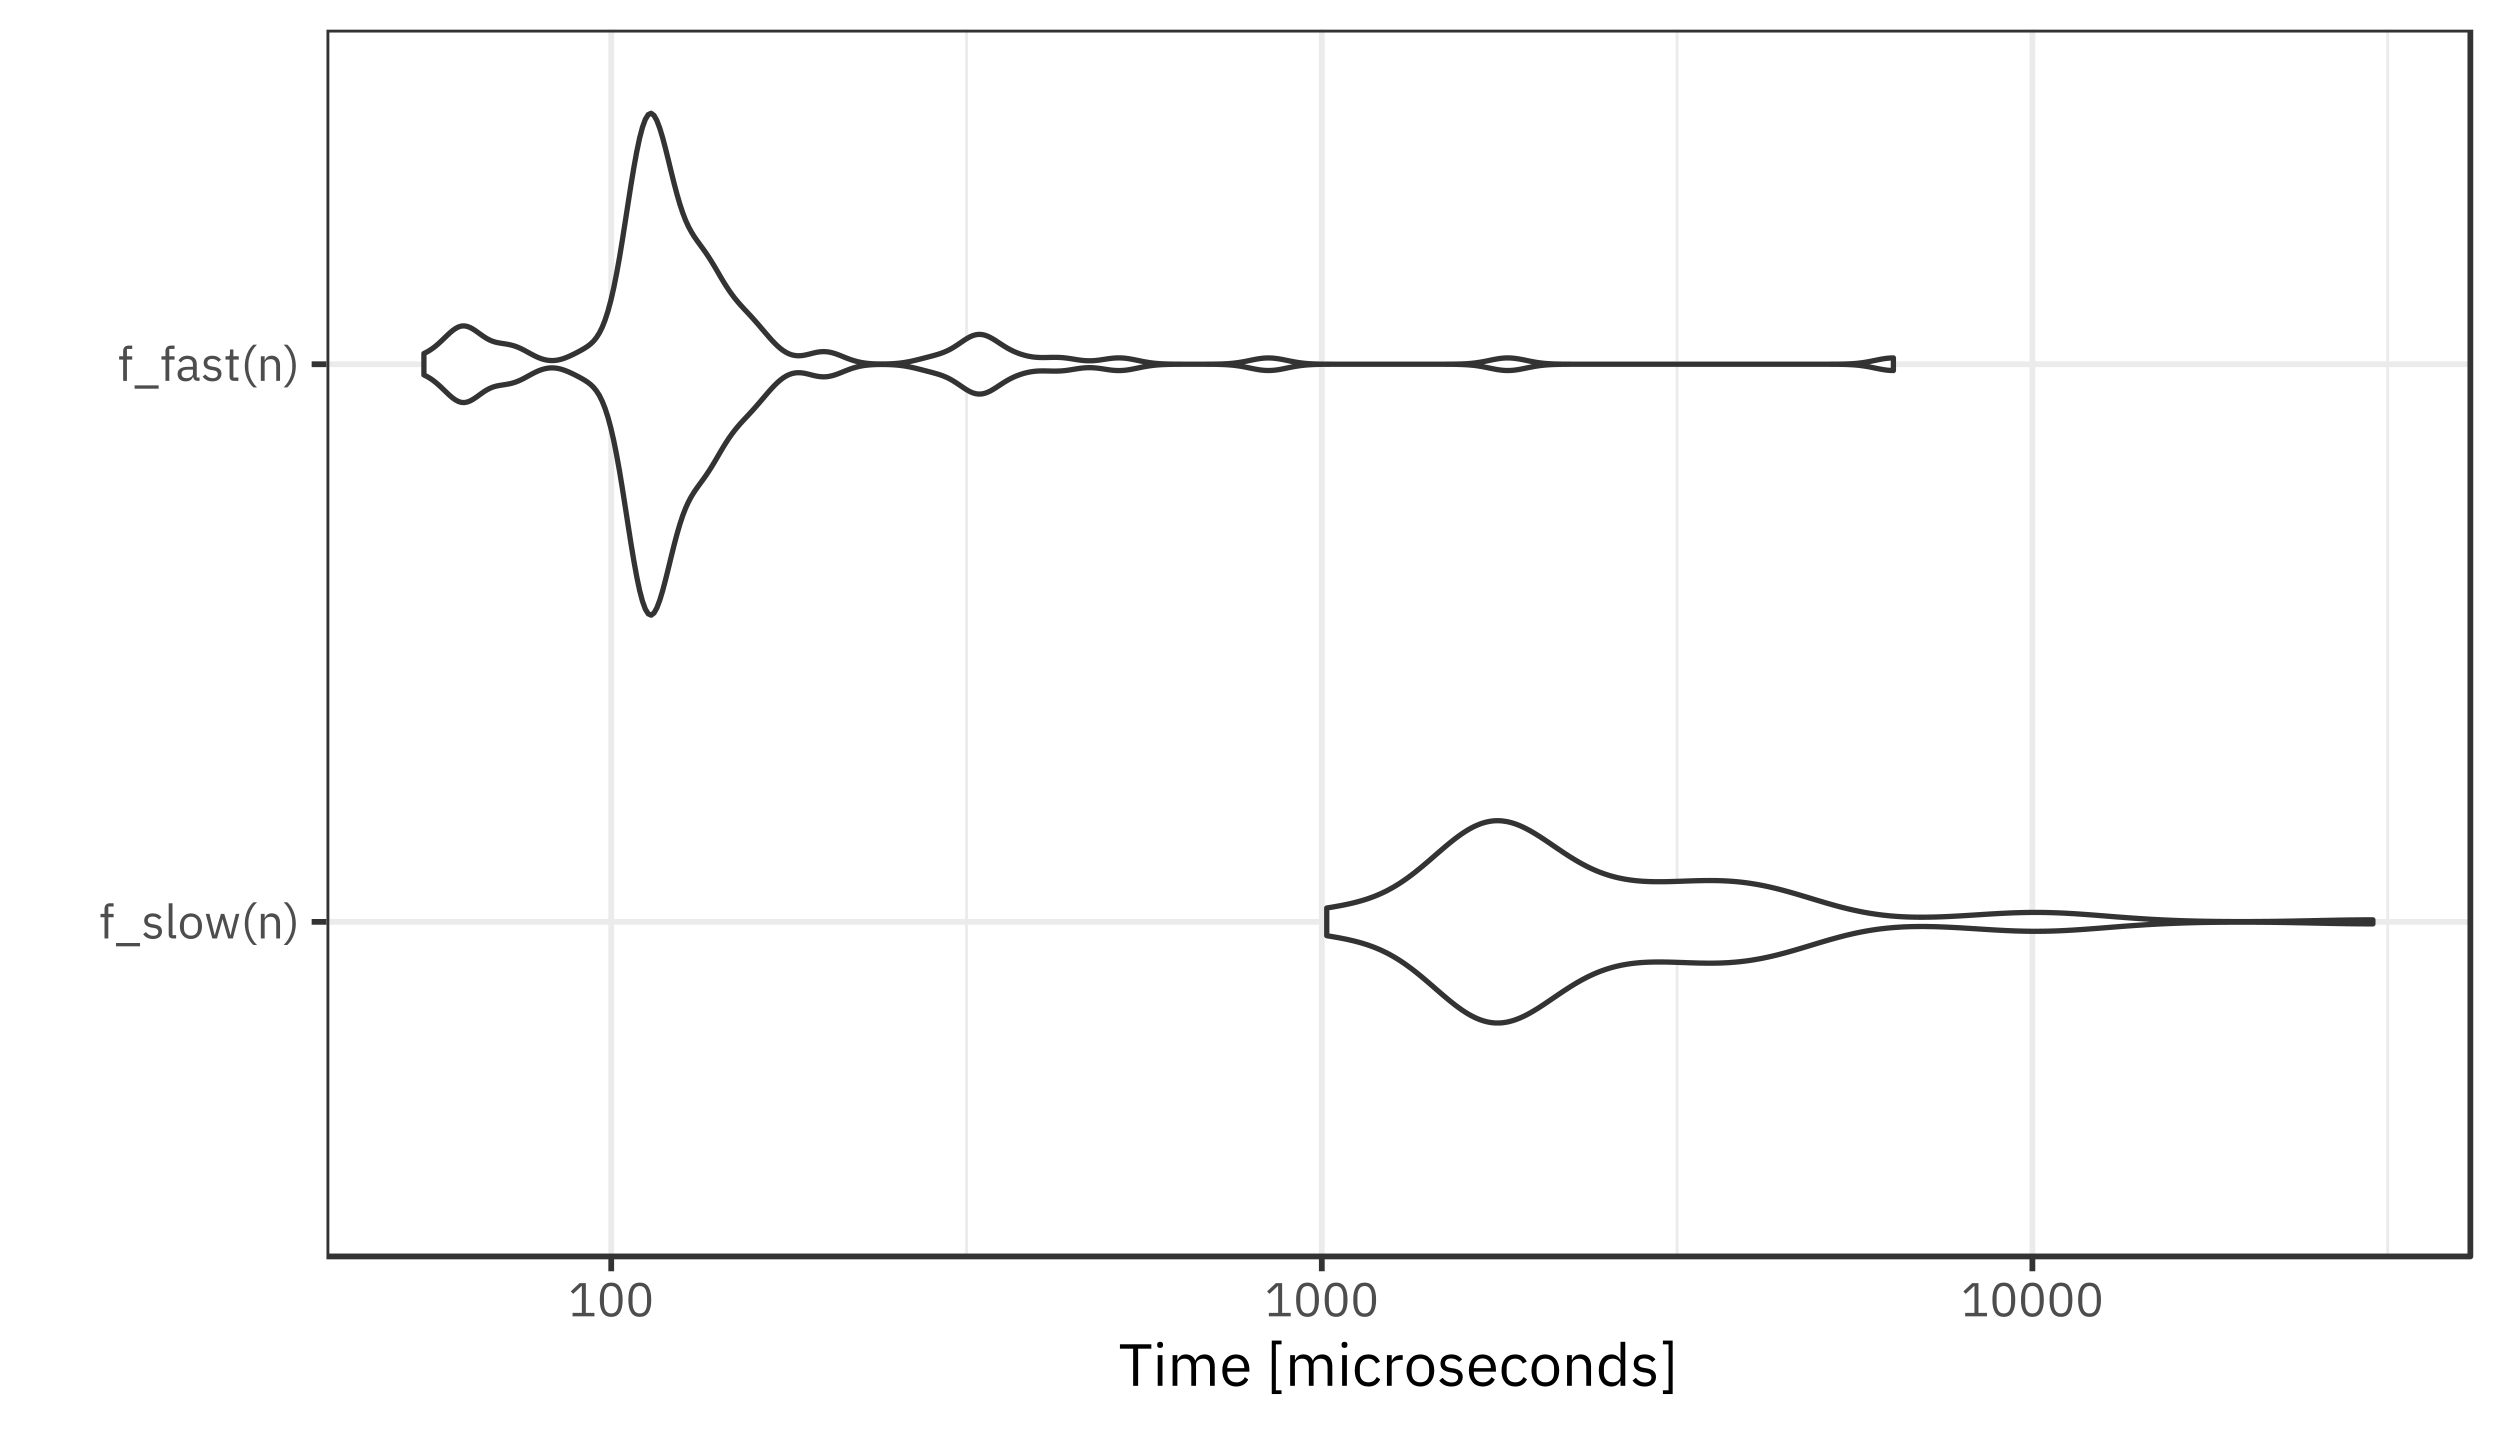 <?xml version="1.0" encoding="UTF-8"?>
<svg xmlns="http://www.w3.org/2000/svg" xmlns:xlink="http://www.w3.org/1999/xlink" width="504pt" height="288pt" viewBox="0 0 504 288" version="1.1">
<defs>
<g>
<symbol overflow="visible" id="glyph0-0">
<path style="stroke:none;" d="M 0.309 0 L 4.223 0 L 4.223 -7.488 L 0.309 -7.488 Z M 0.883 -0.574 L 0.883 -6.914 L 3.648 -6.914 L 3.648 -0.574 Z M 0.883 -0.574 "/>
</symbol>
<symbol overflow="visible" id="glyph0-1">
<path style="stroke:none;" d="M 1.086 0 L 1.852 0 L 1.852 -4.281 L 2.918 -4.281 L 2.918 -4.953 L 1.852 -4.953 L 1.852 -6.434 L 2.918 -6.434 L 2.918 -7.102 L 2.168 -7.102 C 1.801 -7.094 1.527 -6.984 1.352 -6.781 C 1.172 -6.57 1.082 -6.297 1.086 -5.953 L 1.086 -4.953 L 0.277 -4.953 L 0.277 -4.281 L 1.086 -4.281 Z M 1.086 0 "/>
</symbol>
<symbol overflow="visible" id="glyph0-2">
<path style="stroke:none;" d="M 5.137 1.582 L 5.137 0.914 L 0.289 0.914 L 0.289 1.582 Z M 5.137 1.582 "/>
</symbol>
<symbol overflow="visible" id="glyph0-3">
<path style="stroke:none;" d="M 2.305 0.113 C 2.875 0.105 3.324 -0.027 3.645 -0.297 C 3.965 -0.566 4.129 -0.945 4.137 -1.43 C 4.141 -1.805 4.023 -2.109 3.789 -2.344 C 3.551 -2.578 3.16 -2.738 2.621 -2.824 L 2.238 -2.879 C 1.926 -2.918 1.688 -3 1.531 -3.117 C 1.367 -3.234 1.285 -3.41 1.285 -3.648 C 1.281 -3.883 1.363 -4.07 1.531 -4.207 C 1.691 -4.344 1.934 -4.414 2.258 -4.418 C 2.57 -4.41 2.836 -4.344 3.047 -4.227 C 3.258 -4.105 3.418 -3.969 3.531 -3.812 L 4.043 -4.273 C 3.84 -4.52 3.598 -4.715 3.324 -4.855 C 3.043 -4.992 2.707 -5.062 2.312 -5.066 C 1.797 -5.066 1.375 -4.945 1.051 -4.707 C 0.723 -4.461 0.555 -4.098 0.547 -3.609 C 0.555 -3.156 0.707 -2.816 1 -2.598 C 1.293 -2.375 1.672 -2.238 2.141 -2.18 L 2.535 -2.121 C 2.852 -2.07 3.078 -1.977 3.211 -1.84 C 3.34 -1.703 3.402 -1.535 3.398 -1.344 C 3.395 -1.086 3.301 -0.891 3.125 -0.75 C 2.941 -0.609 2.688 -0.535 2.363 -0.535 C 2.047 -0.535 1.773 -0.602 1.535 -0.734 C 1.293 -0.863 1.078 -1.051 0.895 -1.297 L 0.348 -0.855 C 0.559 -0.559 0.828 -0.32 1.148 -0.148 C 1.465 0.023 1.848 0.105 2.305 0.113 Z M 2.305 0.113 "/>
</symbol>
<symbol overflow="visible" id="glyph0-4">
<path style="stroke:none;" d="M 2.312 0 L 2.312 -0.672 L 1.582 -0.672 L 1.582 -7.102 L 0.816 -7.102 L 0.816 -0.797 C 0.812 -0.562 0.883 -0.371 1.023 -0.227 C 1.16 -0.078 1.363 -0.004 1.633 0 Z M 2.312 0 "/>
</symbol>
<symbol overflow="visible" id="glyph0-5">
<path style="stroke:none;" d="M 2.688 0.113 C 3.359 0.102 3.898 -0.129 4.305 -0.59 C 4.707 -1.047 4.914 -1.676 4.926 -2.477 C 4.914 -3.27 4.707 -3.898 4.305 -4.363 C 3.898 -4.82 3.359 -5.055 2.688 -5.066 C 2.012 -5.055 1.473 -4.82 1.074 -4.363 C 0.668 -3.898 0.461 -3.27 0.453 -2.477 C 0.461 -1.676 0.668 -1.047 1.074 -0.59 C 1.473 -0.129 2.012 0.102 2.688 0.113 Z M 2.688 -0.566 C 2.266 -0.562 1.926 -0.691 1.672 -0.949 C 1.41 -1.207 1.281 -1.598 1.277 -2.121 L 1.277 -2.832 C 1.281 -3.352 1.41 -3.742 1.672 -4.004 C 1.926 -4.258 2.266 -4.387 2.688 -4.387 C 3.105 -4.387 3.445 -4.258 3.703 -4.004 C 3.961 -3.742 4.094 -3.352 4.102 -2.832 L 4.102 -2.121 C 4.094 -1.598 3.961 -1.207 3.703 -0.949 C 3.445 -0.691 3.105 -0.562 2.688 -0.566 Z M 2.688 -0.566 "/>
</symbol>
<symbol overflow="visible" id="glyph0-6">
<path style="stroke:none;" d="M 1.621 0 L 2.555 0 L 3.246 -2.379 L 3.668 -3.887 L 3.688 -3.887 L 4.117 -2.379 L 4.809 0 L 5.758 0 L 7.074 -4.953 L 6.355 -4.953 L 5.816 -2.812 L 5.309 -0.645 L 5.289 -0.645 L 4.676 -2.812 L 4.031 -4.953 L 3.352 -4.953 L 2.727 -2.812 L 2.121 -0.645 L 2.102 -0.645 L 1.574 -2.812 L 1.047 -4.953 L 0.297 -4.953 Z M 1.621 0 "/>
</symbol>
<symbol overflow="visible" id="glyph0-7">
<path style="stroke:none;" d="M 0.797 -2.996 C 0.809 -2.043 0.977 -1.191 1.309 -0.441 C 1.633 0.316 2.043 0.898 2.535 1.316 L 3.262 1.316 C 2.914 1 2.609 0.625 2.348 0.195 C 2.086 -0.238 1.883 -0.691 1.738 -1.172 C 1.59 -1.648 1.516 -2.113 1.516 -2.574 L 1.516 -3.398 C 1.516 -3.852 1.586 -4.316 1.73 -4.793 C 1.871 -5.27 2.074 -5.723 2.336 -6.156 C 2.594 -6.59 2.902 -6.969 3.262 -7.297 L 2.535 -7.297 C 2.031 -6.863 1.617 -6.273 1.297 -5.527 C 0.969 -4.773 0.805 -3.93 0.797 -2.996 Z M 0.797 -2.996 "/>
</symbol>
<symbol overflow="visible" id="glyph0-8">
<path style="stroke:none;" d="M 1.586 0 L 1.586 -3.438 C 1.594 -3.75 1.719 -3.984 1.957 -4.145 C 2.195 -4.297 2.473 -4.375 2.793 -4.379 C 3.16 -4.375 3.438 -4.266 3.629 -4.043 C 3.816 -3.816 3.914 -3.48 3.918 -3.043 L 3.918 0 L 4.684 0 L 4.684 -3.176 C 4.676 -3.777 4.527 -4.242 4.234 -4.57 C 3.941 -4.898 3.539 -5.062 3.023 -5.07 C 2.656 -5.062 2.359 -4.98 2.133 -4.816 C 1.906 -4.652 1.734 -4.43 1.621 -4.148 L 1.586 -4.148 L 1.582 -4.953 L 0.816 -4.953 L 0.816 0 Z M 1.586 0 "/>
</symbol>
<symbol overflow="visible" id="glyph0-9">
<path style="stroke:none;" d="M 2.418 -2.996 C 2.406 -3.93 2.238 -4.773 1.918 -5.527 C 1.59 -6.273 1.18 -6.863 0.684 -7.297 L -0.047 -7.297 C 0.309 -6.969 0.617 -6.59 0.879 -6.156 C 1.137 -5.723 1.336 -5.27 1.48 -4.793 C 1.621 -4.316 1.695 -3.852 1.699 -3.398 L 1.699 -2.574 C 1.695 -2.113 1.621 -1.648 1.477 -1.172 C 1.328 -0.691 1.121 -0.238 0.863 0.195 C 0.598 0.625 0.297 1 -0.047 1.316 L 0.684 1.316 C 1.168 0.898 1.574 0.316 1.906 -0.441 C 2.23 -1.191 2.402 -2.043 2.418 -2.996 Z M 2.418 -2.996 "/>
</symbol>
<symbol overflow="visible" id="glyph0-10">
<path style="stroke:none;" d="M 4.848 0 L 4.848 -0.672 L 4.281 -0.672 L 4.281 -3.398 C 4.273 -3.926 4.105 -4.332 3.777 -4.625 C 3.445 -4.914 2.98 -5.062 2.379 -5.07 C 1.934 -5.059 1.562 -4.965 1.27 -4.781 C 0.973 -4.598 0.758 -4.367 0.625 -4.098 L 1.086 -3.668 C 1.215 -3.895 1.383 -4.07 1.59 -4.203 C 1.793 -4.332 2.047 -4.402 2.344 -4.406 C 2.734 -4.406 3.027 -4.312 3.223 -4.125 C 3.418 -3.938 3.512 -3.668 3.512 -3.32 L 3.512 -2.832 L 2.535 -2.832 C 1.812 -2.824 1.281 -2.699 0.938 -2.457 C 0.59 -2.207 0.418 -1.852 0.422 -1.383 C 0.426 -0.914 0.57 -0.547 0.859 -0.285 C 1.145 -0.023 1.551 0.105 2.082 0.113 C 2.426 0.109 2.727 0.035 2.977 -0.117 C 3.227 -0.273 3.406 -0.5 3.516 -0.805 L 3.562 -0.805 C 3.586 -0.566 3.664 -0.375 3.797 -0.23 C 3.93 -0.078 4.133 -0.004 4.414 0 Z M 2.207 -0.535 C 1.906 -0.535 1.668 -0.605 1.496 -0.738 C 1.316 -0.871 1.227 -1.059 1.227 -1.305 L 1.227 -1.508 C 1.223 -1.746 1.328 -1.934 1.535 -2.062 C 1.738 -2.188 2.059 -2.25 2.496 -2.258 L 3.516 -2.258 L 3.516 -1.441 C 3.508 -1.18 3.383 -0.965 3.145 -0.797 C 2.906 -0.629 2.594 -0.539 2.207 -0.535 Z M 2.207 -0.535 "/>
</symbol>
<symbol overflow="visible" id="glyph0-11">
<path style="stroke:none;" d="M 2.871 0 L 2.871 -0.672 L 1.863 -0.672 L 1.863 -4.281 L 2.945 -4.281 L 2.945 -4.953 L 1.863 -4.953 L 1.863 -6.324 L 1.172 -6.324 L 1.172 -5.402 C 1.172 -5.238 1.141 -5.121 1.078 -5.051 C 1.012 -4.98 0.898 -4.945 0.738 -4.953 L 0.277 -4.953 L 0.277 -4.281 L 1.094 -4.281 L 1.094 -0.816 C 1.094 -0.566 1.164 -0.371 1.305 -0.227 C 1.441 -0.078 1.645 -0.004 1.91 0 Z M 2.871 0 "/>
</symbol>
<symbol overflow="visible" id="glyph0-12">
<path style="stroke:none;" d="M 5.25 0 L 5.25 -0.711 L 3.523 -0.711 L 3.523 -6.699 L 2.266 -6.699 L 0.488 -5.039 L 0.961 -4.531 L 2.648 -6.105 L 2.719 -6.105 L 2.719 -0.711 L 0.844 -0.711 L 0.844 0 Z M 5.25 0 "/>
</symbol>
<symbol overflow="visible" id="glyph0-13">
<path style="stroke:none;" d="M 2.879 0.113 C 3.676 0.102 4.262 -0.199 4.633 -0.797 C 5.004 -1.395 5.188 -2.246 5.184 -3.352 C 5.188 -4.453 5.004 -5.301 4.633 -5.902 C 4.262 -6.5 3.676 -6.805 2.879 -6.816 C 2.078 -6.805 1.496 -6.5 1.125 -5.902 C 0.754 -5.301 0.57 -4.453 0.578 -3.352 C 0.57 -2.246 0.754 -1.395 1.125 -0.797 C 1.496 -0.199 2.078 0.102 2.879 0.113 Z M 2.879 -0.586 C 2.355 -0.594 1.984 -0.801 1.758 -1.207 C 1.527 -1.609 1.414 -2.141 1.422 -2.805 L 1.422 -3.898 C 1.414 -4.555 1.527 -5.086 1.758 -5.492 C 1.984 -5.891 2.355 -6.102 2.879 -6.117 C 3.395 -6.102 3.77 -5.891 4.004 -5.492 C 4.23 -5.086 4.344 -4.555 4.34 -3.898 L 4.34 -2.805 C 4.344 -2.141 4.23 -1.609 4.004 -1.207 C 3.77 -0.801 3.395 -0.594 2.879 -0.586 Z M 2.879 -0.586 "/>
</symbol>
<symbol overflow="visible" id="glyph1-0">
<path style="stroke:none;" d="M 0.383 0 L 5.277 0 L 5.277 -9.359 L 0.383 -9.359 Z M 1.102 -0.719 L 1.102 -8.641 L 4.562 -8.641 L 4.562 -0.719 Z M 1.102 -0.719 "/>
</symbol>
<symbol overflow="visible" id="glyph1-1">
<path style="stroke:none;" d="M 6.598 -7.488 L 6.598 -8.375 L 0.266 -8.375 L 0.266 -7.488 L 2.93 -7.488 L 2.93 0 L 3.934 0 L 3.934 -7.488 Z M 6.598 -7.488 "/>
</symbol>
<symbol overflow="visible" id="glyph1-2">
<path style="stroke:none;" d="M 1.5 -7.645 C 1.703 -7.645 1.852 -7.695 1.945 -7.793 C 2.039 -7.887 2.086 -8.016 2.09 -8.184 L 2.09 -8.34 C 2.086 -8.5 2.039 -8.633 1.945 -8.73 C 1.852 -8.824 1.703 -8.871 1.5 -8.879 C 1.297 -8.871 1.145 -8.824 1.051 -8.73 C 0.953 -8.633 0.906 -8.5 0.91 -8.34 L 0.91 -8.184 C 0.906 -8.016 0.953 -7.887 1.051 -7.793 C 1.145 -7.695 1.297 -7.645 1.5 -7.645 Z M 1.02 0 L 1.98 0 L 1.98 -6.191 L 1.02 -6.191 Z M 1.02 0 "/>
</symbol>
<symbol overflow="visible" id="glyph1-3">
<path style="stroke:none;" d="M 1.98 0 L 1.98 -4.297 C 1.992 -4.688 2.141 -4.984 2.434 -5.18 C 2.719 -5.375 3.062 -5.473 3.457 -5.473 C 3.91 -5.473 4.242 -5.332 4.461 -5.051 C 4.676 -4.77 4.785 -4.352 4.789 -3.805 L 4.789 0 L 5.746 0 L 5.746 -4.297 C 5.758 -4.688 5.906 -4.984 6.188 -5.18 C 6.469 -5.375 6.805 -5.473 7.199 -5.473 C 7.664 -5.473 8.008 -5.328 8.227 -5.047 C 8.445 -4.762 8.555 -4.348 8.559 -3.805 L 8.559 0 L 9.516 0 L 9.516 -3.973 C 9.508 -4.727 9.328 -5.305 8.98 -5.715 C 8.625 -6.121 8.133 -6.328 7.5 -6.336 C 6.973 -6.32 6.555 -6.195 6.246 -5.957 C 5.938 -5.715 5.727 -5.422 5.617 -5.078 L 5.59 -5.078 C 5.414 -5.516 5.156 -5.836 4.824 -6.039 C 4.484 -6.238 4.109 -6.336 3.695 -6.336 C 3.223 -6.324 2.859 -6.211 2.605 -5.996 C 2.348 -5.777 2.156 -5.508 2.027 -5.184 L 1.98 -5.184 L 1.98 -6.191 L 1.02 -6.191 L 1.02 0 Z M 1.98 0 "/>
</symbol>
<symbol overflow="visible" id="glyph1-4">
<path style="stroke:none;" d="M 3.348 0.145 C 3.93 0.133 4.434 0.004 4.859 -0.25 C 5.277 -0.504 5.59 -0.844 5.797 -1.27 L 5.113 -1.762 C 4.945 -1.414 4.719 -1.152 4.43 -0.973 C 4.141 -0.789 3.797 -0.695 3.406 -0.695 C 2.82 -0.703 2.371 -0.883 2.055 -1.23 C 1.734 -1.574 1.574 -2.02 1.57 -2.566 L 1.57 -2.855 L 6.023 -2.855 L 6.023 -3.312 C 6.016 -4.203 5.773 -4.926 5.305 -5.48 C 4.832 -6.031 4.18 -6.316 3.348 -6.336 C 2.492 -6.32 1.82 -6.027 1.324 -5.453 C 0.828 -4.875 0.574 -4.09 0.566 -3.098 C 0.574 -2.098 0.828 -1.312 1.324 -0.738 C 1.82 -0.164 2.492 0.129 3.348 0.145 Z M 3.348 -5.531 C 3.844 -5.523 4.242 -5.355 4.539 -5.027 C 4.832 -4.699 4.984 -4.258 4.992 -3.707 L 4.992 -3.574 L 1.57 -3.574 L 1.57 -3.66 C 1.578 -4.207 1.742 -4.652 2.066 -5 C 2.387 -5.34 2.812 -5.52 3.348 -5.531 Z M 3.348 -5.531 "/>
</symbol>
<symbol overflow="visible" id="glyph1-5">
<path style="stroke:none;" d=""/>
</symbol>
<symbol overflow="visible" id="glyph1-6">
<path style="stroke:none;" d="M 3.082 1.656 L 3.082 0.902 L 1.941 0.902 L 1.941 -8.363 L 3.082 -8.363 L 3.082 -9.121 L 1.117 -9.121 L 1.117 1.656 Z M 3.082 1.656 "/>
</symbol>
<symbol overflow="visible" id="glyph1-7">
<path style="stroke:none;" d="M 3.324 0.145 C 3.91 0.137 4.406 0.008 4.805 -0.254 C 5.203 -0.512 5.5 -0.867 5.699 -1.32 L 5.004 -1.789 C 4.832 -1.43 4.605 -1.16 4.328 -0.98 C 4.047 -0.793 3.711 -0.703 3.324 -0.707 C 2.75 -0.715 2.32 -0.891 2.031 -1.23 C 1.738 -1.57 1.594 -2.016 1.594 -2.566 L 1.594 -3.625 C 1.594 -4.172 1.738 -4.617 2.031 -4.957 C 2.32 -5.297 2.75 -5.473 3.324 -5.484 C 3.699 -5.48 4.016 -5.391 4.273 -5.219 C 4.527 -5.043 4.715 -4.797 4.836 -4.477 L 5.641 -4.883 C 5.457 -5.312 5.18 -5.664 4.805 -5.93 C 4.426 -6.191 3.93 -6.324 3.324 -6.336 C 2.441 -6.32 1.766 -6.027 1.289 -5.457 C 0.812 -4.879 0.57 -4.094 0.566 -3.098 C 0.57 -2.094 0.812 -1.305 1.289 -0.734 C 1.766 -0.16 2.441 0.129 3.324 0.145 Z M 3.324 0.145 "/>
</symbol>
<symbol overflow="visible" id="glyph1-8">
<path style="stroke:none;" d="M 1.98 0 L 1.98 -4.199 C 1.98 -4.5 2.125 -4.746 2.418 -4.938 C 2.707 -5.125 3.113 -5.223 3.637 -5.234 L 4.199 -5.234 L 4.199 -6.191 L 3.828 -6.191 C 3.32 -6.18 2.926 -6.062 2.637 -5.84 C 2.344 -5.617 2.145 -5.355 2.039 -5.055 L 1.98 -5.055 L 1.98 -6.191 L 1.02 -6.191 L 1.02 0 Z M 1.98 0 "/>
</symbol>
<symbol overflow="visible" id="glyph1-9">
<path style="stroke:none;" d="M 3.359 0.145 C 4.195 0.129 4.871 -0.164 5.379 -0.738 C 5.883 -1.312 6.141 -2.098 6.156 -3.098 C 6.141 -4.09 5.883 -4.875 5.379 -5.453 C 4.871 -6.027 4.195 -6.32 3.359 -6.336 C 2.516 -6.32 1.844 -6.027 1.34 -5.453 C 0.836 -4.875 0.578 -4.09 0.566 -3.098 C 0.578 -2.098 0.836 -1.312 1.34 -0.738 C 1.844 -0.164 2.516 0.129 3.359 0.145 Z M 3.359 -0.707 C 2.828 -0.703 2.406 -0.863 2.09 -1.188 C 1.766 -1.508 1.602 -1.996 1.594 -2.652 L 1.594 -3.539 C 1.602 -4.191 1.766 -4.676 2.09 -5 C 2.406 -5.32 2.828 -5.484 3.359 -5.484 C 3.883 -5.484 4.309 -5.32 4.629 -5 C 4.949 -4.676 5.113 -4.191 5.125 -3.539 L 5.125 -2.652 C 5.113 -1.996 4.949 -1.508 4.629 -1.188 C 4.309 -0.863 3.883 -0.703 3.359 -0.707 Z M 3.359 -0.707 "/>
</symbol>
<symbol overflow="visible" id="glyph1-10">
<path style="stroke:none;" d="M 2.879 0.145 C 3.59 0.137 4.148 -0.031 4.555 -0.371 C 4.953 -0.707 5.16 -1.18 5.172 -1.789 C 5.176 -2.254 5.031 -2.637 4.734 -2.934 C 4.438 -3.227 3.949 -3.426 3.277 -3.527 L 2.797 -3.602 C 2.406 -3.652 2.113 -3.75 1.914 -3.898 C 1.707 -4.039 1.605 -4.262 1.605 -4.559 C 1.605 -4.855 1.707 -5.09 1.914 -5.262 C 2.117 -5.43 2.418 -5.516 2.82 -5.52 C 3.211 -5.512 3.543 -5.434 3.812 -5.285 C 4.074 -5.137 4.277 -4.961 4.418 -4.766 L 5.051 -5.34 C 4.801 -5.652 4.5 -5.898 4.156 -6.07 C 3.805 -6.242 3.383 -6.328 2.891 -6.336 C 2.242 -6.332 1.719 -6.184 1.312 -5.883 C 0.906 -5.578 0.695 -5.121 0.684 -4.512 C 0.695 -3.941 0.887 -3.52 1.254 -3.25 C 1.621 -2.973 2.094 -2.797 2.676 -2.723 L 3.168 -2.652 C 3.566 -2.586 3.848 -2.469 4.012 -2.301 C 4.172 -2.125 4.25 -1.918 4.25 -1.68 C 4.242 -1.355 4.129 -1.109 3.906 -0.938 C 3.68 -0.762 3.363 -0.672 2.953 -0.672 C 2.562 -0.672 2.219 -0.754 1.922 -0.922 C 1.621 -1.082 1.352 -1.316 1.117 -1.621 L 0.434 -1.066 C 0.703 -0.695 1.035 -0.402 1.434 -0.188 C 1.828 0.027 2.309 0.137 2.879 0.145 Z M 2.879 0.145 "/>
</symbol>
<symbol overflow="visible" id="glyph1-11">
<path style="stroke:none;" d="M 1.98 0 L 1.98 -4.297 C 1.996 -4.688 2.152 -4.984 2.449 -5.18 C 2.746 -5.375 3.094 -5.473 3.492 -5.473 C 3.953 -5.473 4.301 -5.332 4.539 -5.051 C 4.773 -4.77 4.891 -4.352 4.895 -3.805 L 4.895 0 L 5.855 0 L 5.855 -3.973 C 5.844 -4.727 5.656 -5.305 5.293 -5.715 C 4.926 -6.121 4.422 -6.328 3.781 -6.336 C 3.32 -6.328 2.949 -6.223 2.668 -6.02 C 2.383 -5.809 2.172 -5.531 2.027 -5.184 L 1.98 -5.184 L 1.98 -6.191 L 1.02 -6.191 L 1.02 0 Z M 1.98 0 "/>
</symbol>
<symbol overflow="visible" id="glyph1-12">
<path style="stroke:none;" d="M 4.98 0 L 5.938 0 L 5.938 -8.879 L 4.98 -8.879 L 4.98 -5.184 L 4.934 -5.184 C 4.77 -5.57 4.531 -5.859 4.223 -6.051 C 3.914 -6.238 3.547 -6.332 3.121 -6.336 C 2.336 -6.32 1.723 -6.027 1.277 -5.457 C 0.832 -4.879 0.605 -4.094 0.602 -3.098 C 0.605 -2.094 0.832 -1.305 1.277 -0.734 C 1.723 -0.16 2.336 0.129 3.121 0.145 C 3.543 0.141 3.906 0.047 4.207 -0.145 C 4.504 -0.336 4.746 -0.625 4.934 -1.008 L 4.98 -1.008 Z M 3.383 -0.719 C 2.836 -0.723 2.41 -0.891 2.102 -1.227 C 1.793 -1.555 1.637 -2.004 1.633 -2.566 L 1.633 -3.625 C 1.637 -4.184 1.793 -4.629 2.102 -4.961 C 2.41 -5.293 2.836 -5.465 3.383 -5.473 C 3.828 -5.465 4.207 -5.352 4.512 -5.133 C 4.812 -4.914 4.969 -4.629 4.98 -4.285 L 4.98 -1.98 C 4.969 -1.574 4.812 -1.262 4.512 -1.047 C 4.207 -0.828 3.828 -0.719 3.383 -0.719 Z M 3.383 -0.719 "/>
</symbol>
<symbol overflow="visible" id="glyph1-13">
<path style="stroke:none;" d="M 0.723 -9.121 L 0.723 -8.363 L 1.859 -8.363 L 1.859 0.902 L 0.723 0.902 L 0.723 1.656 L 2.688 1.656 L 2.688 -9.121 Z M 0.723 -9.121 "/>
</symbol>
</g>
<clipPath id="clip1">
  <path d="M 65.816 5.977 L 499 5.977 L 499 254 L 65.816 254 Z M 65.816 5.977 "/>
</clipPath>
<clipPath id="clip2">
  <path d="M 194 5.977 L 196 5.977 L 196 254 L 194 254 Z M 194 5.977 "/>
</clipPath>
<clipPath id="clip3">
  <path d="M 337 5.977 L 339 5.977 L 339 254 L 337 254 Z M 337 5.977 "/>
</clipPath>
<clipPath id="clip4">
  <path d="M 481 5.977 L 482 5.977 L 482 254 L 481 254 Z M 481 5.977 "/>
</clipPath>
<clipPath id="clip5">
  <path d="M 65.816 185 L 499 185 L 499 187 L 65.816 187 Z M 65.816 185 "/>
</clipPath>
<clipPath id="clip6">
  <path d="M 65.816 72 L 499 72 L 499 75 L 65.816 75 Z M 65.816 72 "/>
</clipPath>
<clipPath id="clip7">
  <path d="M 122 5.977 L 124 5.977 L 124 254 L 122 254 Z M 122 5.977 "/>
</clipPath>
<clipPath id="clip8">
  <path d="M 265 5.977 L 268 5.977 L 268 254 L 265 254 Z M 265 5.977 "/>
</clipPath>
<clipPath id="clip9">
  <path d="M 409 5.977 L 411 5.977 L 411 254 L 409 254 Z M 409 5.977 "/>
</clipPath>
<clipPath id="clip10">
  <path d="M 65.816 5.977 L 499 5.977 L 499 254 L 65.816 254 Z M 65.816 5.977 "/>
</clipPath>
</defs>
<g id="surface1">
<rect x="0" y="0" width="504" height="288" style="fill:rgb(100%,100%,100%);fill-opacity:1;stroke:none;"/>
<rect x="0" y="0" width="504" height="288" style="fill:rgb(100%,100%,100%);fill-opacity:1;stroke:none;"/>
<path style="fill:none;stroke-width:1.164;stroke-linecap:round;stroke-linejoin:round;stroke:rgb(100%,100%,100%);stroke-opacity:1;stroke-miterlimit:10;" d="M 0 288 L 504 288 L 504 0 L 0 0 Z M 0 288 "/>
<g clip-path="url(#clip1)" clip-rule="nonzero">
<path style=" stroke:none;fill-rule:nonzero;fill:rgb(100%,100%,100%);fill-opacity:1;" d="M 65.816 253.297 L 498.023 253.297 L 498.023 5.977 L 65.816 5.977 Z M 65.816 253.297 "/>
</g>
<g clip-path="url(#clip2)" clip-rule="nonzero">
<path style="fill:none;stroke-width:0.582;stroke-linecap:butt;stroke-linejoin:round;stroke:rgb(92.157%,92.157%,92.157%);stroke-opacity:1;stroke-miterlimit:10;" d="M 194.852 253.297 L 194.852 5.977 "/>
</g>
<g clip-path="url(#clip3)" clip-rule="nonzero">
<path style="fill:none;stroke-width:0.582;stroke-linecap:butt;stroke-linejoin:round;stroke:rgb(92.157%,92.157%,92.157%);stroke-opacity:1;stroke-miterlimit:10;" d="M 338.105 253.297 L 338.105 5.977 "/>
</g>
<g clip-path="url(#clip4)" clip-rule="nonzero">
<path style="fill:none;stroke-width:0.582;stroke-linecap:butt;stroke-linejoin:round;stroke:rgb(92.157%,92.157%,92.157%);stroke-opacity:1;stroke-miterlimit:10;" d="M 481.359 253.297 L 481.359 5.977 "/>
</g>
<g clip-path="url(#clip5)" clip-rule="nonzero">
<path style="fill:none;stroke-width:1.164;stroke-linecap:butt;stroke-linejoin:round;stroke:rgb(92.157%,92.157%,92.157%);stroke-opacity:1;stroke-miterlimit:10;" d="M 65.816 185.848 L 498.023 185.848 "/>
</g>
<g clip-path="url(#clip6)" clip-rule="nonzero">
<path style="fill:none;stroke-width:1.164;stroke-linecap:butt;stroke-linejoin:round;stroke:rgb(92.157%,92.157%,92.157%);stroke-opacity:1;stroke-miterlimit:10;" d="M 65.816 73.43 L 498.023 73.43 "/>
</g>
<g clip-path="url(#clip7)" clip-rule="nonzero">
<path style="fill:none;stroke-width:1.164;stroke-linecap:butt;stroke-linejoin:round;stroke:rgb(92.157%,92.157%,92.157%);stroke-opacity:1;stroke-miterlimit:10;" d="M 123.223 253.297 L 123.223 5.977 "/>
</g>
<g clip-path="url(#clip8)" clip-rule="nonzero">
<path style="fill:none;stroke-width:1.164;stroke-linecap:butt;stroke-linejoin:round;stroke:rgb(92.157%,92.157%,92.157%);stroke-opacity:1;stroke-miterlimit:10;" d="M 266.477 253.297 L 266.477 5.977 "/>
</g>
<g clip-path="url(#clip9)" clip-rule="nonzero">
<path style="fill:none;stroke-width:1.164;stroke-linecap:butt;stroke-linejoin:round;stroke:rgb(92.157%,92.157%,92.157%);stroke-opacity:1;stroke-miterlimit:10;" d="M 409.73 253.297 L 409.73 5.977 "/>
</g>
<path style="fill-rule:nonzero;fill:rgb(100%,100%,100%);fill-opacity:1;stroke-width:1.067;stroke-linecap:round;stroke-linejoin:round;stroke:rgb(20%,20%,20%);stroke-opacity:1;stroke-miterlimit:10;" d="M 267.473 188.637 L 267.883 188.703 L 268.711 188.844 L 269.121 188.914 L 269.949 189.062 L 270.359 189.141 L 271.188 189.305 L 271.598 189.391 L 272.012 189.48 L 272.426 189.578 L 272.836 189.672 L 273.664 189.883 L 274.074 189.996 L 274.488 190.113 L 274.902 190.238 L 275.312 190.367 L 275.727 190.5 L 276.141 190.645 L 276.551 190.793 L 276.965 190.949 L 277.379 191.113 L 277.789 191.285 L 278.203 191.461 L 278.617 191.648 L 279.027 191.848 L 279.441 192.047 L 279.855 192.262 L 280.266 192.484 L 280.68 192.715 L 281.094 192.953 L 281.504 193.199 L 281.918 193.457 L 282.332 193.719 L 282.742 193.996 L 283.156 194.277 L 283.566 194.566 L 283.98 194.867 L 284.395 195.172 L 284.805 195.484 L 285.219 195.805 L 285.633 196.133 L 286.043 196.465 L 286.457 196.801 L 286.871 197.145 L 287.281 197.492 L 287.695 197.844 L 288.109 198.199 L 288.52 198.555 L 288.934 198.91 L 289.348 199.27 L 289.758 199.629 L 290.586 200.34 L 290.996 200.695 L 291.824 201.391 L 292.234 201.727 L 292.648 202.059 L 293.062 202.387 L 293.473 202.703 L 293.887 203.012 L 294.301 203.312 L 294.711 203.602 L 295.125 203.879 L 295.539 204.145 L 295.949 204.395 L 296.363 204.633 L 296.777 204.855 L 297.188 205.066 L 297.602 205.258 L 298.016 205.434 L 298.426 205.594 L 298.84 205.734 L 299.254 205.859 L 299.664 205.969 L 300.078 206.059 L 300.488 206.129 L 300.902 206.184 L 301.316 206.223 L 301.727 206.234 L 302.141 206.234 L 302.555 206.219 L 302.965 206.18 L 303.379 206.125 L 303.793 206.055 L 304.203 205.965 L 304.617 205.859 L 305.031 205.742 L 305.441 205.605 L 305.855 205.453 L 306.27 205.289 L 306.68 205.117 L 307.094 204.922 L 307.508 204.723 L 307.918 204.512 L 308.332 204.285 L 308.746 204.055 L 309.156 203.812 L 309.57 203.562 L 309.984 203.309 L 310.395 203.047 L 311.223 202.508 L 311.633 202.23 L 312.047 201.953 L 312.461 201.672 L 312.871 201.391 L 313.699 200.828 L 314.109 200.547 L 314.938 199.992 L 315.348 199.719 L 315.762 199.449 L 316.176 199.184 L 316.586 198.922 L 317 198.664 L 317.414 198.41 L 317.824 198.168 L 318.238 197.93 L 318.648 197.695 L 319.062 197.469 L 319.477 197.25 L 319.887 197.035 L 320.301 196.832 L 320.715 196.637 L 321.125 196.445 L 321.539 196.262 L 321.953 196.09 L 322.363 195.922 L 322.777 195.762 L 323.191 195.613 L 323.602 195.469 L 324.016 195.332 L 324.43 195.203 L 324.84 195.082 L 325.254 194.969 L 325.668 194.863 L 326.078 194.762 L 326.906 194.582 L 327.316 194.504 L 327.73 194.43 L 328.145 194.363 L 328.555 194.301 L 328.969 194.246 L 329.383 194.195 L 329.793 194.152 L 330.207 194.109 L 330.621 194.074 L 331.031 194.043 L 331.859 193.996 L 332.27 193.977 L 333.098 193.953 L 333.508 193.945 L 333.922 193.938 L 335.16 193.938 L 335.57 193.945 L 335.984 193.949 L 336.398 193.961 L 336.809 193.969 L 337.637 193.992 L 338.047 194.008 L 338.461 194.02 L 338.875 194.035 L 339.285 194.047 L 340.113 194.078 L 340.523 194.09 L 340.938 194.105 L 341.352 194.117 L 341.762 194.129 L 342.59 194.152 L 343 194.16 L 343.414 194.164 L 343.828 194.172 L 344.238 194.176 L 345.066 194.176 L 345.477 194.172 L 346.305 194.156 L 346.715 194.145 L 347.129 194.133 L 347.543 194.113 L 347.953 194.094 L 348.367 194.074 L 348.781 194.047 L 349.191 194.016 L 349.605 193.984 L 350.02 193.949 L 350.43 193.91 L 350.844 193.867 L 351.258 193.82 L 351.668 193.77 L 352.082 193.719 L 352.496 193.66 L 352.906 193.602 L 353.32 193.539 L 353.73 193.469 L 354.145 193.398 L 354.559 193.324 L 354.969 193.25 L 355.383 193.168 L 355.797 193.082 L 356.207 192.996 L 356.621 192.906 L 357.035 192.812 L 357.445 192.715 L 357.859 192.617 L 358.273 192.516 L 358.684 192.41 L 359.098 192.305 L 359.512 192.195 L 359.922 192.086 L 360.336 191.973 L 360.75 191.855 L 361.16 191.738 L 361.574 191.621 L 361.988 191.5 L 362.398 191.379 L 362.812 191.258 L 363.227 191.133 L 363.637 191.012 L 364.465 190.762 L 364.875 190.637 L 365.703 190.387 L 366.113 190.262 L 366.941 190.012 L 367.352 189.891 L 368.18 189.648 L 368.59 189.527 L 369.418 189.293 L 369.828 189.18 L 370.242 189.066 L 370.652 188.953 L 371.066 188.848 L 371.48 188.738 L 371.891 188.633 L 372.305 188.531 L 372.719 188.434 L 373.129 188.336 L 373.543 188.242 L 373.957 188.152 L 374.367 188.062 L 374.781 187.977 L 375.195 187.895 L 375.605 187.816 L 376.02 187.738 L 376.434 187.664 L 376.844 187.594 L 377.258 187.527 L 377.672 187.465 L 378.082 187.402 L 378.496 187.344 L 378.91 187.289 L 379.32 187.238 L 380.148 187.145 L 380.559 187.102 L 381.387 187.023 L 381.797 186.992 L 382.211 186.961 L 382.625 186.934 L 383.035 186.906 L 383.449 186.883 L 383.863 186.863 L 384.273 186.844 L 384.688 186.828 L 385.102 186.816 L 385.512 186.805 L 385.926 186.797 L 386.34 186.793 L 386.75 186.789 L 387.164 186.785 L 387.988 186.785 L 388.402 186.789 L 388.812 186.797 L 389.641 186.812 L 390.051 186.82 L 390.465 186.832 L 390.879 186.848 L 391.289 186.863 L 392.117 186.895 L 392.527 186.914 L 392.941 186.93 L 393.355 186.953 L 393.766 186.973 L 394.18 186.996 L 394.594 187.016 L 395.004 187.039 L 395.418 187.062 L 395.832 187.09 L 396.242 187.113 L 396.656 187.141 L 397.07 187.164 L 397.48 187.191 L 397.895 187.215 L 398.309 187.242 L 398.719 187.27 L 399.133 187.297 L 399.547 187.32 L 399.957 187.348 L 400.371 187.375 L 400.785 187.398 L 401.195 187.426 L 402.023 187.473 L 402.434 187.496 L 403.262 187.543 L 403.672 187.562 L 404.086 187.586 L 404.5 187.605 L 404.91 187.621 L 405.324 187.641 L 405.734 187.656 L 406.148 187.672 L 406.562 187.684 L 406.973 187.699 L 407.387 187.707 L 407.801 187.719 L 408.211 187.727 L 409.039 187.742 L 409.449 187.746 L 409.863 187.746 L 410.277 187.75 L 410.688 187.746 L 411.102 187.746 L 411.516 187.742 L 411.926 187.738 L 412.754 187.723 L 413.164 187.715 L 413.578 187.703 L 413.992 187.688 L 414.402 187.676 L 415.23 187.645 L 415.641 187.625 L 416.469 187.586 L 416.879 187.562 L 417.707 187.516 L 418.117 187.492 L 418.945 187.438 L 419.355 187.41 L 420.184 187.355 L 420.594 187.324 L 421.422 187.262 L 421.832 187.23 L 422.246 187.199 L 422.656 187.168 L 423.07 187.137 L 423.484 187.102 L 423.895 187.07 L 424.309 187.039 L 424.723 187.004 L 425.133 186.973 L 425.547 186.938 L 425.961 186.906 L 426.371 186.875 L 426.785 186.84 L 427.199 186.809 L 427.609 186.777 L 428.438 186.715 L 428.848 186.684 L 429.262 186.656 L 429.676 186.625 L 430.086 186.594 L 430.914 186.539 L 431.324 186.512 L 432.152 186.457 L 432.562 186.43 L 433.391 186.383 L 433.801 186.359 L 434.629 186.312 L 435.039 186.289 L 435.867 186.25 L 436.277 186.23 L 437.105 186.191 L 437.516 186.172 L 438.344 186.141 L 438.754 186.125 L 439.582 186.094 L 439.992 186.082 L 440.406 186.066 L 440.816 186.055 L 441.645 186.031 L 442.055 186.02 L 442.469 186.008 L 442.883 186 L 443.293 185.992 L 443.707 185.98 L 444.121 185.973 L 444.531 185.965 L 444.945 185.957 L 445.359 185.953 L 445.77 185.945 L 446.184 185.941 L 446.598 185.934 L 447.008 185.93 L 447.836 185.922 L 448.246 185.918 L 448.66 185.914 L 449.074 185.914 L 449.484 185.91 L 449.898 185.91 L 450.312 185.906 L 451.137 185.906 L 451.551 185.902 L 452.375 185.902 L 452.789 185.906 L 453.613 185.906 L 454.027 185.91 L 454.438 185.91 L 454.852 185.914 L 455.266 185.914 L 455.676 185.918 L 456.504 185.926 L 456.914 185.93 L 457.328 185.934 L 457.738 185.938 L 458.566 185.945 L 458.977 185.953 L 459.391 185.957 L 459.805 185.965 L 460.215 185.969 L 461.043 185.984 L 461.453 185.988 L 462.281 186.004 L 462.691 186.012 L 463.52 186.027 L 463.93 186.035 L 464.758 186.051 L 465.168 186.059 L 465.582 186.07 L 465.996 186.078 L 466.406 186.086 L 467.234 186.102 L 467.645 186.113 L 468.473 186.129 L 468.883 186.137 L 469.297 186.145 L 469.711 186.156 L 470.121 186.164 L 470.949 186.18 L 471.359 186.188 L 471.773 186.191 L 472.188 186.199 L 472.598 186.207 L 473.012 186.211 L 473.426 186.219 L 473.836 186.223 L 474.25 186.23 L 474.664 186.234 L 475.074 186.238 L 475.488 186.242 L 475.898 186.246 L 476.312 186.246 L 476.727 186.25 L 477.137 186.25 L 477.551 186.254 L 478.375 186.254 L 478.375 185.438 L 477.965 185.438 L 477.551 185.441 L 476.727 185.441 L 475.898 185.449 L 475.488 185.453 L 475.074 185.457 L 474.664 185.461 L 473.836 185.469 L 473.426 185.473 L 472.598 185.488 L 472.188 185.492 L 471.359 185.508 L 470.949 185.516 L 470.121 185.531 L 469.711 185.539 L 468.883 185.555 L 468.473 185.562 L 468.059 185.57 L 467.645 185.582 L 467.234 185.59 L 466.406 185.605 L 465.996 185.613 L 465.582 185.625 L 465.168 185.633 L 464.758 185.641 L 463.93 185.656 L 463.52 185.664 L 462.691 185.68 L 462.281 185.688 L 461.453 185.703 L 461.043 185.711 L 460.629 185.715 L 460.215 185.723 L 459.805 185.73 L 459.391 185.734 L 458.977 185.742 L 458.566 185.746 L 457.738 185.754 L 457.328 185.762 L 456.914 185.766 L 456.504 185.77 L 456.09 185.77 L 455.676 185.773 L 455.266 185.777 L 454.852 185.781 L 454.438 185.781 L 454.027 185.785 L 453.199 185.785 L 452.789 185.789 L 451.137 185.789 L 450.723 185.785 L 449.898 185.785 L 449.484 185.781 L 449.074 185.781 L 448.246 185.773 L 447.836 185.77 L 447.008 185.762 L 446.598 185.758 L 446.184 185.754 L 445.77 185.746 L 445.359 185.738 L 444.945 185.734 L 444.531 185.727 L 444.121 185.719 L 443.293 185.703 L 442.883 185.691 L 442.469 185.684 L 442.055 185.672 L 441.645 185.66 L 440.816 185.637 L 440.406 185.625 L 439.992 185.613 L 439.582 185.598 L 439.168 185.586 L 438.754 185.57 L 438.344 185.555 L 437.93 185.535 L 437.516 185.52 L 437.105 185.5 L 436.691 185.484 L 436.277 185.465 L 435.867 185.445 L 435.453 185.422 L 435.039 185.402 L 434.629 185.379 L 434.215 185.359 L 433.801 185.336 L 433.391 185.312 L 432.977 185.285 L 432.562 185.262 L 432.152 185.234 L 431.738 185.207 L 431.324 185.184 L 430.914 185.152 L 430.086 185.098 L 429.676 185.066 L 429.262 185.039 L 428.848 185.008 L 428.438 184.977 L 427.609 184.914 L 427.199 184.883 L 426.371 184.82 L 425.961 184.785 L 425.547 184.754 L 425.133 184.719 L 424.723 184.688 L 424.309 184.656 L 423.895 184.621 L 423.484 184.59 L 423.07 184.559 L 422.656 184.523 L 422.246 184.492 L 421.832 184.461 L 421.422 184.43 L 420.594 184.367 L 420.184 184.34 L 419.77 184.309 L 419.355 184.281 L 418.945 184.254 L 418.117 184.199 L 417.707 184.176 L 416.879 184.129 L 416.469 184.105 L 415.641 184.066 L 415.23 184.051 L 414.816 184.031 L 414.402 184.016 L 413.992 184.004 L 413.164 183.98 L 412.754 183.969 L 412.34 183.961 L 411.926 183.957 L 411.516 183.949 L 411.102 183.945 L 409.863 183.945 L 409.449 183.949 L 409.039 183.953 L 408.625 183.957 L 408.211 183.965 L 407.801 183.973 L 406.973 183.996 L 406.562 184.008 L 406.148 184.02 L 405.734 184.035 L 405.324 184.051 L 404.91 184.07 L 404.5 184.09 L 403.672 184.129 L 403.262 184.148 L 402.434 184.195 L 402.023 184.219 L 401.195 184.266 L 400.785 184.293 L 400.371 184.316 L 399.957 184.344 L 399.547 184.371 L 399.133 184.398 L 398.719 184.422 L 398.309 184.449 L 397.895 184.477 L 397.48 184.5 L 397.07 184.527 L 396.656 184.555 L 396.242 184.578 L 395.832 184.605 L 395.004 184.652 L 394.594 184.676 L 394.18 184.699 L 393.766 184.719 L 393.355 184.742 L 392.527 184.781 L 392.117 184.797 L 391.703 184.816 L 391.289 184.832 L 390.879 184.844 L 390.465 184.859 L 390.051 184.871 L 389.641 184.879 L 389.227 184.891 L 388.812 184.895 L 388.402 184.902 L 387.988 184.906 L 386.75 184.906 L 386.34 184.902 L 385.512 184.887 L 385.102 184.875 L 384.688 184.863 L 384.273 184.848 L 383.863 184.828 L 383.449 184.809 L 383.035 184.785 L 382.625 184.762 L 382.211 184.734 L 381.797 184.699 L 381.387 184.668 L 380.973 184.633 L 380.559 184.59 L 380.148 184.547 L 379.734 184.504 L 379.32 184.453 L 378.91 184.402 L 378.496 184.348 L 378.082 184.289 L 377.672 184.227 L 377.258 184.164 L 376.844 184.098 L 376.434 184.027 L 375.605 183.879 L 375.195 183.797 L 374.781 183.715 L 374.367 183.629 L 373.957 183.539 L 373.543 183.449 L 373.129 183.355 L 372.719 183.258 L 372.305 183.16 L 371.891 183.059 L 371.48 182.953 L 371.066 182.848 L 370.652 182.738 L 370.242 182.629 L 369.828 182.516 L 369.418 182.398 L 368.59 182.164 L 368.18 182.047 L 367.766 181.926 L 367.352 181.801 L 366.941 181.68 L 366.113 181.43 L 365.703 181.309 L 365.289 181.18 L 364.875 181.055 L 364.465 180.93 L 364.051 180.805 L 363.637 180.684 L 363.227 180.559 L 362.812 180.434 L 362.398 180.312 L 361.988 180.191 L 361.574 180.07 L 361.16 179.953 L 360.75 179.836 L 359.922 179.609 L 359.512 179.496 L 359.098 179.387 L 358.684 179.281 L 358.273 179.176 L 357.859 179.074 L 357.445 178.977 L 357.035 178.879 L 356.621 178.785 L 356.207 178.695 L 355.797 178.609 L 355.383 178.523 L 354.969 178.445 L 354.559 178.367 L 354.145 178.293 L 353.73 178.223 L 353.32 178.156 L 352.906 178.09 L 352.496 178.031 L 352.082 177.973 L 351.668 177.922 L 351.258 177.871 L 350.844 177.824 L 350.43 177.781 L 350.02 177.742 L 349.605 177.707 L 349.191 177.676 L 348.781 177.645 L 347.953 177.598 L 347.543 177.578 L 347.129 177.559 L 346.715 177.547 L 346.305 177.535 L 345.891 177.527 L 345.477 177.523 L 345.066 177.52 L 344.652 177.516 L 344.238 177.52 L 343.828 177.523 L 343.414 177.527 L 343 177.535 L 342.59 177.543 L 342.176 177.551 L 341.762 177.562 L 341.352 177.574 L 340.938 177.586 L 340.523 177.602 L 340.113 177.613 L 339.285 177.645 L 338.875 177.66 L 338.461 177.672 L 338.047 177.688 L 337.637 177.699 L 336.809 177.723 L 336.398 177.734 L 335.57 177.75 L 335.16 177.754 L 333.922 177.754 L 333.508 177.75 L 333.098 177.742 L 332.684 177.73 L 332.27 177.715 L 331.859 177.695 L 331.445 177.676 L 331.031 177.648 L 330.621 177.617 L 330.207 177.582 L 329.793 177.543 L 329.383 177.496 L 328.969 177.445 L 328.555 177.391 L 328.145 177.328 L 327.73 177.262 L 327.316 177.188 L 326.906 177.109 L 326.492 177.023 L 326.078 176.93 L 325.668 176.832 L 325.254 176.723 L 324.84 176.609 L 324.43 176.488 L 324.016 176.359 L 323.602 176.223 L 323.191 176.082 L 322.777 175.93 L 322.363 175.77 L 321.953 175.605 L 321.539 175.43 L 321.125 175.246 L 320.715 175.059 L 320.301 174.863 L 319.887 174.656 L 319.477 174.441 L 319.062 174.223 L 318.648 174 L 318.238 173.766 L 317.824 173.523 L 317.414 173.281 L 317 173.027 L 316.586 172.77 L 316.176 172.512 L 315.348 171.973 L 314.938 171.699 L 314.109 171.145 L 313.699 170.863 L 312.871 170.301 L 312.461 170.02 L 312.047 169.738 L 311.633 169.461 L 311.223 169.188 L 310.809 168.914 L 310.395 168.648 L 309.984 168.387 L 309.57 168.129 L 309.156 167.879 L 308.746 167.641 L 308.332 167.406 L 307.918 167.184 L 307.508 166.973 L 307.094 166.77 L 306.68 166.578 L 306.27 166.402 L 305.855 166.238 L 305.441 166.086 L 305.031 165.953 L 304.617 165.832 L 304.203 165.727 L 303.793 165.637 L 303.379 165.57 L 302.965 165.516 L 302.555 165.473 L 302.141 165.457 L 301.727 165.457 L 301.316 165.469 L 300.902 165.508 L 300.488 165.562 L 300.078 165.633 L 299.664 165.723 L 299.254 165.832 L 298.84 165.957 L 298.426 166.098 L 298.016 166.262 L 297.602 166.438 L 297.188 166.625 L 296.777 166.836 L 296.363 167.062 L 295.949 167.297 L 295.539 167.551 L 295.125 167.816 L 294.711 168.09 L 294.301 168.379 L 293.887 168.68 L 293.473 168.988 L 293.062 169.305 L 292.648 169.633 L 292.234 169.965 L 291.824 170.305 L 291.41 170.648 L 290.996 171 L 290.586 171.352 L 289.758 172.062 L 289.348 172.422 L 288.52 173.141 L 288.109 173.496 L 287.281 174.199 L 286.871 174.547 L 286.457 174.891 L 286.043 175.227 L 285.633 175.559 L 285.219 175.887 L 284.805 176.207 L 284.395 176.52 L 283.98 176.828 L 283.566 177.125 L 283.156 177.414 L 282.742 177.695 L 282.332 177.973 L 281.918 178.234 L 281.504 178.492 L 281.094 178.742 L 280.68 178.98 L 280.266 179.207 L 279.855 179.43 L 279.441 179.645 L 279.027 179.848 L 278.617 180.043 L 278.203 180.23 L 277.789 180.41 L 277.379 180.578 L 276.965 180.746 L 276.551 180.898 L 276.141 181.047 L 275.727 181.191 L 275.312 181.328 L 274.902 181.453 L 274.488 181.578 L 274.074 181.695 L 273.664 181.809 L 272.836 182.02 L 272.426 182.117 L 272.012 182.211 L 271.598 182.301 L 271.188 182.387 L 270.359 182.551 L 269.949 182.629 L 269.121 182.777 L 268.711 182.852 L 268.297 182.918 L 267.883 182.988 L 267.473 183.055 Z M 267.473 188.637 "/>
<path style="fill-rule:nonzero;fill:rgb(100%,100%,100%);fill-opacity:1;stroke-width:1.067;stroke-linecap:round;stroke-linejoin:round;stroke:rgb(20%,20%,20%);stroke-opacity:1;stroke-miterlimit:10;" d="M 85.461 75.586 L 86.043 75.883 L 86.621 76.219 L 87.203 76.609 L 87.781 77.055 L 88.359 77.547 L 88.941 78.082 L 89.52 78.637 L 90.102 79.199 L 90.68 79.738 L 91.258 80.227 L 91.84 80.633 L 92.418 80.938 L 93 81.121 L 93.578 81.16 L 94.16 81.059 L 94.738 80.844 L 95.316 80.535 L 95.898 80.156 L 96.477 79.742 L 97.059 79.32 L 97.637 78.922 L 98.215 78.566 L 98.797 78.27 L 99.375 78.031 L 99.957 77.859 L 100.535 77.734 L 101.117 77.637 L 101.695 77.551 L 102.273 77.457 L 102.855 77.344 L 103.434 77.195 L 104.016 77.004 L 104.594 76.773 L 105.172 76.504 L 105.754 76.207 L 106.332 75.891 L 106.914 75.57 L 107.492 75.262 L 108.074 74.973 L 108.652 74.719 L 109.23 74.508 L 109.812 74.344 L 110.391 74.23 L 110.973 74.172 L 111.551 74.168 L 112.129 74.219 L 112.711 74.324 L 113.289 74.48 L 113.871 74.676 L 114.449 74.902 L 115.027 75.16 L 115.609 75.434 L 116.188 75.727 L 116.77 76.031 L 117.348 76.352 L 117.93 76.695 L 118.508 77.078 L 119.086 77.531 L 119.668 78.098 L 120.246 78.812 L 120.828 79.723 L 121.406 80.887 L 121.984 82.344 L 122.566 84.133 L 123.145 86.285 L 123.727 88.812 L 124.305 91.703 L 124.887 94.926 L 125.465 98.438 L 126.043 102.129 L 126.625 105.879 L 127.203 109.57 L 127.785 113.07 L 128.363 116.25 L 128.941 118.996 L 129.523 121.207 L 130.102 122.809 L 130.684 123.746 L 131.262 124.016 L 131.844 123.594 L 132.422 122.559 L 133 121.031 L 133.582 119.117 L 134.16 116.93 L 134.742 114.59 L 135.32 112.203 L 135.898 109.879 L 136.48 107.688 L 137.059 105.699 L 137.641 103.938 L 138.219 102.441 L 138.797 101.176 L 139.379 100.098 L 139.957 99.16 L 140.539 98.32 L 141.117 97.523 L 141.699 96.73 L 142.277 95.914 L 142.855 95.051 L 143.438 94.137 L 144.016 93.18 L 144.598 92.191 L 145.176 91.195 L 145.754 90.223 L 146.336 89.285 L 146.914 88.398 L 147.496 87.574 L 148.074 86.809 L 148.656 86.094 L 149.234 85.426 L 149.812 84.789 L 150.395 84.168 L 150.973 83.551 L 151.555 82.918 L 152.133 82.273 L 152.711 81.613 L 153.293 80.938 L 153.871 80.258 L 154.453 79.574 L 155.031 78.906 L 155.609 78.262 L 156.191 77.648 L 156.77 77.086 L 157.352 76.586 L 157.93 76.152 L 158.512 75.793 L 159.09 75.516 L 159.668 75.312 L 160.25 75.188 L 160.828 75.137 L 161.41 75.148 L 161.988 75.219 L 162.566 75.332 L 163.148 75.473 L 163.727 75.621 L 164.309 75.758 L 164.887 75.871 L 165.469 75.945 L 166.047 75.973 L 166.625 75.949 L 167.207 75.867 L 167.785 75.738 L 168.367 75.566 L 168.945 75.359 L 169.523 75.133 L 170.105 74.895 L 170.684 74.664 L 171.266 74.445 L 171.844 74.242 L 172.426 74.066 L 173.004 73.918 L 173.582 73.793 L 174.164 73.695 L 174.742 73.621 L 175.324 73.562 L 175.902 73.523 L 176.48 73.496 L 177.062 73.48 L 177.641 73.473 L 178.223 73.477 L 178.801 73.488 L 179.379 73.508 L 179.961 73.535 L 180.539 73.574 L 181.121 73.629 L 181.699 73.695 L 182.281 73.773 L 182.859 73.871 L 183.438 73.984 L 184.02 74.109 L 184.598 74.242 L 185.18 74.387 L 186.336 74.684 L 186.918 74.836 L 187.496 74.984 L 188.078 75.141 L 188.656 75.301 L 189.238 75.473 L 189.816 75.668 L 190.395 75.891 L 190.977 76.148 L 191.555 76.441 L 192.137 76.773 L 192.715 77.137 L 193.293 77.523 L 193.875 77.918 L 194.453 78.309 L 195.035 78.672 L 195.613 78.984 L 196.191 79.227 L 196.773 79.383 L 197.352 79.445 L 197.934 79.418 L 198.512 79.293 L 199.094 79.086 L 199.672 78.812 L 200.25 78.48 L 200.832 78.117 L 201.41 77.734 L 201.992 77.355 L 202.57 76.988 L 203.148 76.648 L 203.73 76.332 L 204.309 76.047 L 204.891 75.797 L 205.469 75.574 L 206.051 75.379 L 206.629 75.211 L 207.207 75.074 L 207.789 74.961 L 208.367 74.879 L 208.949 74.82 L 209.527 74.789 L 210.105 74.777 L 210.688 74.781 L 211.266 74.793 L 211.848 74.805 L 212.426 74.816 L 213.008 74.812 L 213.586 74.797 L 214.164 74.758 L 214.746 74.703 L 215.324 74.625 L 215.906 74.539 L 217.062 74.352 L 217.645 74.266 L 218.223 74.195 L 218.805 74.148 L 219.383 74.121 L 219.961 74.121 L 220.543 74.152 L 221.121 74.203 L 221.703 74.277 L 222.281 74.359 L 222.863 74.449 L 223.441 74.535 L 224.02 74.613 L 224.602 74.668 L 225.18 74.699 L 225.762 74.707 L 226.34 74.68 L 226.918 74.629 L 227.5 74.551 L 228.078 74.453 L 228.66 74.34 L 229.238 74.223 L 229.82 74.102 L 230.398 73.984 L 230.977 73.879 L 231.559 73.785 L 232.137 73.703 L 232.719 73.633 L 233.297 73.578 L 233.875 73.535 L 234.457 73.504 L 235.035 73.48 L 235.617 73.461 L 236.195 73.449 L 236.773 73.441 L 237.355 73.438 L 237.934 73.434 L 238.516 73.43 L 242.574 73.43 L 243.152 73.434 L 243.73 73.434 L 244.312 73.441 L 244.891 73.445 L 245.473 73.457 L 246.051 73.473 L 246.633 73.492 L 247.211 73.52 L 247.789 73.559 L 248.371 73.609 L 248.949 73.672 L 249.531 73.746 L 250.109 73.836 L 250.688 73.938 L 251.27 74.051 L 251.848 74.168 L 252.43 74.289 L 253.008 74.402 L 253.59 74.508 L 254.168 74.594 L 254.746 74.652 L 255.328 74.688 L 255.906 74.695 L 256.488 74.668 L 257.066 74.617 L 257.645 74.539 L 258.227 74.441 L 258.805 74.328 L 259.387 74.211 L 259.965 74.09 L 260.543 73.977 L 261.125 73.871 L 261.703 73.777 L 262.285 73.695 L 262.863 73.629 L 263.445 73.574 L 264.023 73.535 L 264.602 73.5 L 265.184 73.477 L 265.762 73.461 L 266.344 73.449 L 266.922 73.441 L 267.5 73.438 L 268.082 73.434 L 268.66 73.43 L 290.691 73.43 L 291.27 73.434 L 291.852 73.434 L 292.43 73.438 L 293.012 73.445 L 293.59 73.453 L 294.172 73.469 L 294.75 73.488 L 295.328 73.516 L 295.91 73.551 L 296.488 73.598 L 297.07 73.652 L 297.648 73.727 L 298.227 73.812 L 298.809 73.914 L 299.387 74.023 L 299.969 74.141 L 301.125 74.375 L 301.707 74.484 L 302.285 74.574 L 302.867 74.645 L 303.445 74.688 L 304.027 74.699 L 304.605 74.68 L 305.184 74.633 L 305.766 74.559 L 306.344 74.465 L 306.926 74.355 L 307.504 74.238 L 308.082 74.117 L 308.664 74.004 L 309.242 73.895 L 309.824 73.797 L 310.402 73.711 L 310.984 73.645 L 311.562 73.586 L 312.141 73.543 L 312.723 73.508 L 313.301 73.484 L 313.883 73.465 L 314.461 73.453 L 315.039 73.445 L 315.621 73.438 L 316.199 73.434 L 316.781 73.43 L 368.379 73.43 L 368.957 73.434 L 369.535 73.434 L 370.117 73.438 L 370.695 73.445 L 371.277 73.453 L 371.855 73.465 L 372.434 73.484 L 373.016 73.512 L 373.594 73.547 L 374.176 73.59 L 374.754 73.648 L 375.336 73.723 L 375.914 73.805 L 376.492 73.902 L 377.074 74.012 L 377.652 74.129 L 378.234 74.25 L 378.812 74.363 L 379.391 74.473 L 379.973 74.566 L 380.551 74.641 L 381.133 74.684 L 381.711 74.699 L 381.711 72.16 L 381.133 72.172 L 380.551 72.219 L 379.973 72.289 L 379.391 72.383 L 378.812 72.492 L 378.234 72.609 L 377.652 72.727 L 377.074 72.844 L 376.492 72.953 L 375.914 73.051 L 375.336 73.137 L 374.754 73.207 L 374.176 73.266 L 373.594 73.312 L 373.016 73.344 L 372.434 73.371 L 371.855 73.391 L 371.277 73.402 L 370.695 73.414 L 370.117 73.418 L 369.535 73.422 L 368.957 73.426 L 367.219 73.426 L 366.637 73.43 L 319.098 73.43 L 318.52 73.426 L 316.781 73.426 L 316.199 73.422 L 315.621 73.418 L 315.039 73.414 L 314.461 73.406 L 313.883 73.391 L 313.301 73.375 L 312.723 73.348 L 312.141 73.312 L 311.562 73.27 L 310.984 73.215 L 310.402 73.145 L 309.824 73.062 L 309.242 72.965 L 308.664 72.855 L 308.082 72.738 L 307.504 72.617 L 306.926 72.5 L 306.344 72.391 L 305.766 72.297 L 305.184 72.223 L 304.605 72.176 L 304.027 72.156 L 303.445 72.168 L 302.867 72.211 L 302.285 72.281 L 301.707 72.375 L 301.125 72.48 L 300.547 72.598 L 299.969 72.719 L 299.387 72.836 L 298.809 72.945 L 298.227 73.043 L 297.648 73.129 L 297.07 73.203 L 296.488 73.262 L 295.91 73.309 L 295.328 73.344 L 294.75 73.371 L 294.172 73.387 L 293.59 73.402 L 293.012 73.41 L 292.43 73.418 L 291.852 73.422 L 291.27 73.426 L 289.531 73.426 L 288.953 73.43 L 270.402 73.43 L 269.82 73.426 L 268.66 73.426 L 268.082 73.422 L 267.5 73.418 L 266.922 73.414 L 266.344 73.406 L 265.762 73.395 L 265.184 73.379 L 264.602 73.355 L 264.023 73.324 L 263.445 73.281 L 262.863 73.227 L 262.285 73.16 L 261.703 73.078 L 261.125 72.984 L 260.543 72.879 L 259.965 72.766 L 259.387 72.648 L 258.805 72.527 L 258.227 72.418 L 257.645 72.32 L 257.066 72.242 L 256.488 72.188 L 255.906 72.164 L 255.328 72.168 L 254.746 72.203 L 254.168 72.266 L 253.59 72.352 L 253.008 72.453 L 252.43 72.57 L 251.848 72.688 L 251.27 72.809 L 250.688 72.918 L 250.109 73.02 L 249.531 73.109 L 248.949 73.184 L 248.371 73.246 L 247.789 73.297 L 247.211 73.336 L 246.633 73.363 L 246.051 73.387 L 245.473 73.398 L 244.891 73.41 L 244.312 73.418 L 243.73 73.422 L 243.152 73.426 L 238.516 73.426 L 237.934 73.422 L 237.355 73.418 L 236.773 73.414 L 236.195 73.406 L 235.617 73.395 L 235.035 73.375 L 234.457 73.352 L 233.875 73.32 L 233.297 73.277 L 232.719 73.223 L 232.137 73.156 L 231.559 73.074 L 230.977 72.977 L 230.398 72.871 L 229.82 72.754 L 229.238 72.637 L 228.66 72.516 L 228.078 72.406 L 227.5 72.305 L 226.918 72.227 L 226.34 72.176 L 225.762 72.152 L 225.18 72.156 L 224.602 72.188 L 224.02 72.246 L 223.441 72.32 L 222.863 72.406 L 222.281 72.496 L 221.703 72.582 L 221.121 72.652 L 220.543 72.707 L 219.961 72.734 L 219.383 72.734 L 218.805 72.711 L 218.223 72.66 L 217.645 72.59 L 217.062 72.504 L 215.906 72.316 L 215.324 72.23 L 214.746 72.156 L 214.164 72.098 L 213.586 72.062 L 213.008 72.043 L 212.426 72.043 L 211.848 72.051 L 211.266 72.066 L 210.688 72.078 L 210.105 72.082 L 209.527 72.066 L 208.949 72.035 L 208.367 71.98 L 207.789 71.895 L 207.207 71.785 L 206.629 71.645 L 206.051 71.477 L 205.469 71.285 L 204.891 71.062 L 204.309 70.809 L 203.73 70.523 L 203.148 70.211 L 202.57 69.867 L 201.992 69.5 L 201.41 69.121 L 200.832 68.738 L 200.25 68.375 L 199.672 68.047 L 199.094 67.77 L 198.512 67.562 L 197.934 67.441 L 197.352 67.41 L 196.773 67.473 L 196.191 67.633 L 195.613 67.871 L 195.035 68.184 L 194.453 68.547 L 193.875 68.938 L 193.293 69.336 L 192.715 69.723 L 192.137 70.086 L 191.555 70.414 L 190.977 70.707 L 190.395 70.965 L 189.816 71.188 L 189.238 71.383 L 188.656 71.555 L 188.078 71.715 L 187.496 71.871 L 186.918 72.023 L 186.336 72.172 L 185.758 72.324 L 185.18 72.469 L 184.598 72.613 L 184.02 72.75 L 183.438 72.875 L 182.859 72.984 L 182.281 73.082 L 181.699 73.164 L 181.121 73.23 L 180.539 73.281 L 179.961 73.32 L 179.379 73.352 L 178.801 73.371 L 178.223 73.379 L 177.641 73.383 L 177.062 73.375 L 176.48 73.363 L 175.902 73.336 L 175.324 73.293 L 174.742 73.238 L 174.164 73.16 L 173.582 73.062 L 173.004 72.938 L 172.426 72.789 L 171.844 72.613 L 171.266 72.414 L 170.684 72.195 L 170.105 71.961 L 169.523 71.723 L 168.945 71.496 L 168.367 71.289 L 167.785 71.117 L 167.207 70.988 L 166.625 70.91 L 166.047 70.883 L 165.469 70.91 L 164.887 70.984 L 164.309 71.098 L 163.727 71.238 L 163.148 71.387 L 162.566 71.523 L 161.988 71.637 L 161.41 71.707 L 160.828 71.723 L 160.25 71.668 L 159.668 71.547 L 159.09 71.344 L 158.512 71.062 L 157.93 70.703 L 157.352 70.273 L 156.77 69.77 L 156.191 69.207 L 155.609 68.598 L 155.031 67.949 L 154.453 67.281 L 153.871 66.602 L 153.293 65.918 L 152.711 65.242 L 152.133 64.582 L 151.555 63.938 L 150.973 63.309 L 150.395 62.688 L 149.812 62.066 L 149.234 61.43 L 148.656 60.762 L 148.074 60.051 L 147.496 59.281 L 146.914 58.457 L 146.336 57.57 L 145.754 56.633 L 145.176 55.66 L 144.598 54.664 L 144.016 53.676 L 143.438 52.719 L 142.855 51.805 L 142.277 50.941 L 141.699 50.125 L 141.117 49.332 L 140.539 48.535 L 139.957 47.695 L 139.379 46.758 L 138.797 45.684 L 138.219 44.418 L 137.641 42.918 L 137.059 41.16 L 136.48 39.168 L 135.898 36.98 L 135.32 34.652 L 134.742 32.27 L 134.16 29.926 L 133.582 27.738 L 133 25.824 L 132.422 24.297 L 131.844 23.266 L 131.262 22.84 L 130.684 23.109 L 130.102 24.051 L 129.523 25.648 L 128.941 27.859 L 128.363 30.605 L 127.785 33.785 L 127.203 37.285 L 126.625 40.977 L 126.043 44.727 L 125.465 48.422 L 124.887 51.93 L 124.305 55.152 L 123.727 58.043 L 123.145 60.57 L 122.566 62.723 L 121.984 64.516 L 121.406 65.973 L 120.828 67.133 L 120.246 68.047 L 119.668 68.762 L 119.086 69.324 L 118.508 69.777 L 117.93 70.16 L 117.348 70.504 L 116.77 70.824 L 116.188 71.129 L 115.609 71.422 L 115.027 71.699 L 114.449 71.953 L 113.871 72.184 L 113.289 72.379 L 112.711 72.531 L 112.129 72.637 L 111.551 72.688 L 110.973 72.684 L 110.391 72.625 L 109.812 72.512 L 109.23 72.348 L 108.652 72.137 L 108.074 71.883 L 107.492 71.594 L 106.914 71.285 L 106.332 70.965 L 105.754 70.648 L 105.172 70.352 L 104.594 70.082 L 104.016 69.852 L 103.434 69.664 L 102.855 69.516 L 102.273 69.398 L 101.695 69.305 L 101.117 69.219 L 100.535 69.121 L 99.957 68.996 L 99.375 68.824 L 98.797 68.586 L 98.215 68.289 L 97.637 67.934 L 97.059 67.535 L 96.477 67.117 L 95.898 66.703 L 95.316 66.324 L 94.738 66.012 L 94.16 65.797 L 93.578 65.699 L 93 65.734 L 92.418 65.918 L 91.84 66.223 L 91.258 66.629 L 90.68 67.117 L 90.102 67.656 L 89.52 68.219 L 88.941 68.777 L 88.359 69.309 L 87.781 69.805 L 87.203 70.246 L 86.621 70.637 L 86.043 70.977 L 85.461 71.27 Z M 85.461 75.586 "/>
<g clip-path="url(#clip10)" clip-rule="nonzero">
<path style="fill:none;stroke-width:1.164;stroke-linecap:round;stroke-linejoin:round;stroke:rgb(20%,20%,20%);stroke-opacity:1;stroke-miterlimit:10;" d="M 65.816 253.297 L 498.023 253.297 L 498.023 5.977 L 65.816 5.977 Z M 65.816 253.297 "/>
</g>
<g style="fill:rgb(30.196%,30.196%,30.196%);fill-opacity:1;">
  <use xlink:href="#glyph0-1" x="19.984" y="189.195"/>
  <use xlink:href="#glyph0-2" x="23.095" y="189.195"/>
  <use xlink:href="#glyph0-3" x="28.519" y="189.195"/>
  <use xlink:href="#glyph0-4" x="33.194" y="189.195"/>
  <use xlink:href="#glyph0-5" x="35.805" y="189.195"/>
  <use xlink:href="#glyph0-6" x="41.181" y="189.195"/>
  <use xlink:href="#glyph0-7" x="48.554" y="189.195"/>
  <use xlink:href="#glyph0-8" x="51.77" y="189.195"/>
  <use xlink:href="#glyph0-9" x="57.223" y="189.195"/>
</g>
<g style="fill:rgb(30.196%,30.196%,30.196%);fill-opacity:1;">
  <use xlink:href="#glyph0-1" x="23.738" y="76.777"/>
  <use xlink:href="#glyph0-2" x="26.849" y="76.777"/>
  <use xlink:href="#glyph0-1" x="32.273" y="76.777"/>
  <use xlink:href="#glyph0-10" x="35.383" y="76.777"/>
  <use xlink:href="#glyph0-3" x="40.509" y="76.777"/>
  <use xlink:href="#glyph0-11" x="45.185" y="76.777"/>
  <use xlink:href="#glyph0-7" x="48.554" y="76.777"/>
  <use xlink:href="#glyph0-8" x="51.77" y="76.777"/>
  <use xlink:href="#glyph0-9" x="57.223" y="76.777"/>
</g>
<path style="fill:none;stroke-width:1.164;stroke-linecap:butt;stroke-linejoin:round;stroke:rgb(20%,20%,20%);stroke-opacity:1;stroke-miterlimit:10;" d="M 62.828 185.848 L 65.816 185.848 "/>
<path style="fill:none;stroke-width:1.164;stroke-linecap:butt;stroke-linejoin:round;stroke:rgb(20%,20%,20%);stroke-opacity:1;stroke-miterlimit:10;" d="M 62.828 73.43 L 65.816 73.43 "/>
<path style="fill:none;stroke-width:1.164;stroke-linecap:butt;stroke-linejoin:round;stroke:rgb(20%,20%,20%);stroke-opacity:1;stroke-miterlimit:10;" d="M 123.223 256.285 L 123.223 253.297 "/>
<path style="fill:none;stroke-width:1.164;stroke-linecap:butt;stroke-linejoin:round;stroke:rgb(20%,20%,20%);stroke-opacity:1;stroke-miterlimit:10;" d="M 266.477 256.285 L 266.477 253.297 "/>
<path style="fill:none;stroke-width:1.164;stroke-linecap:butt;stroke-linejoin:round;stroke:rgb(20%,20%,20%);stroke-opacity:1;stroke-miterlimit:10;" d="M 409.73 256.285 L 409.73 253.297 "/>
<g style="fill:rgb(30.196%,30.196%,30.196%);fill-opacity:1;">
  <use xlink:href="#glyph0-12" x="114.582" y="265.379"/>
  <use xlink:href="#glyph0-13" x="120.342" y="265.379"/>
  <use xlink:href="#glyph0-13" x="126.102" y="265.379"/>
</g>
<g style="fill:rgb(30.196%,30.196%,30.196%);fill-opacity:1;">
  <use xlink:href="#glyph0-12" x="254.957" y="265.379"/>
  <use xlink:href="#glyph0-13" x="260.717" y="265.379"/>
  <use xlink:href="#glyph0-13" x="266.477" y="265.379"/>
  <use xlink:href="#glyph0-13" x="272.237" y="265.379"/>
</g>
<g style="fill:rgb(30.196%,30.196%,30.196%);fill-opacity:1;">
  <use xlink:href="#glyph0-12" x="395.332" y="265.379"/>
  <use xlink:href="#glyph0-13" x="401.092" y="265.379"/>
  <use xlink:href="#glyph0-13" x="406.852" y="265.379"/>
  <use xlink:href="#glyph0-13" x="412.612" y="265.379"/>
  <use xlink:href="#glyph0-13" x="418.372" y="265.379"/>
</g>
<g style="fill:rgb(0%,0%,0%);fill-opacity:1;">
  <use xlink:href="#glyph1-1" x="225.512" y="279.383"/>
  <use xlink:href="#glyph1-2" x="232.376" y="279.383"/>
  <use xlink:href="#glyph1-3" x="235.376" y="279.383"/>
  <use xlink:href="#glyph1-4" x="245.852" y="279.383"/>
  <use xlink:href="#glyph1-5" x="252.44" y="279.383"/>
  <use xlink:href="#glyph1-6" x="255.272" y="279.383"/>
  <use xlink:href="#glyph1-3" x="259.076" y="279.383"/>
  <use xlink:href="#glyph1-2" x="269.552" y="279.383"/>
  <use xlink:href="#glyph1-7" x="272.552" y="279.383"/>
  <use xlink:href="#glyph1-8" x="278.588" y="279.383"/>
  <use xlink:href="#glyph1-9" x="282.992" y="279.383"/>
  <use xlink:href="#glyph1-10" x="289.712" y="279.383"/>
  <use xlink:href="#glyph1-4" x="295.556" y="279.383"/>
  <use xlink:href="#glyph1-7" x="302.144" y="279.383"/>
  <use xlink:href="#glyph1-9" x="308.18" y="279.383"/>
  <use xlink:href="#glyph1-11" x="314.9" y="279.383"/>
  <use xlink:href="#glyph1-12" x="321.716" y="279.383"/>
  <use xlink:href="#glyph1-10" x="328.676" y="279.383"/>
  <use xlink:href="#glyph1-13" x="334.52" y="279.383"/>
</g>
</g>
</svg>
